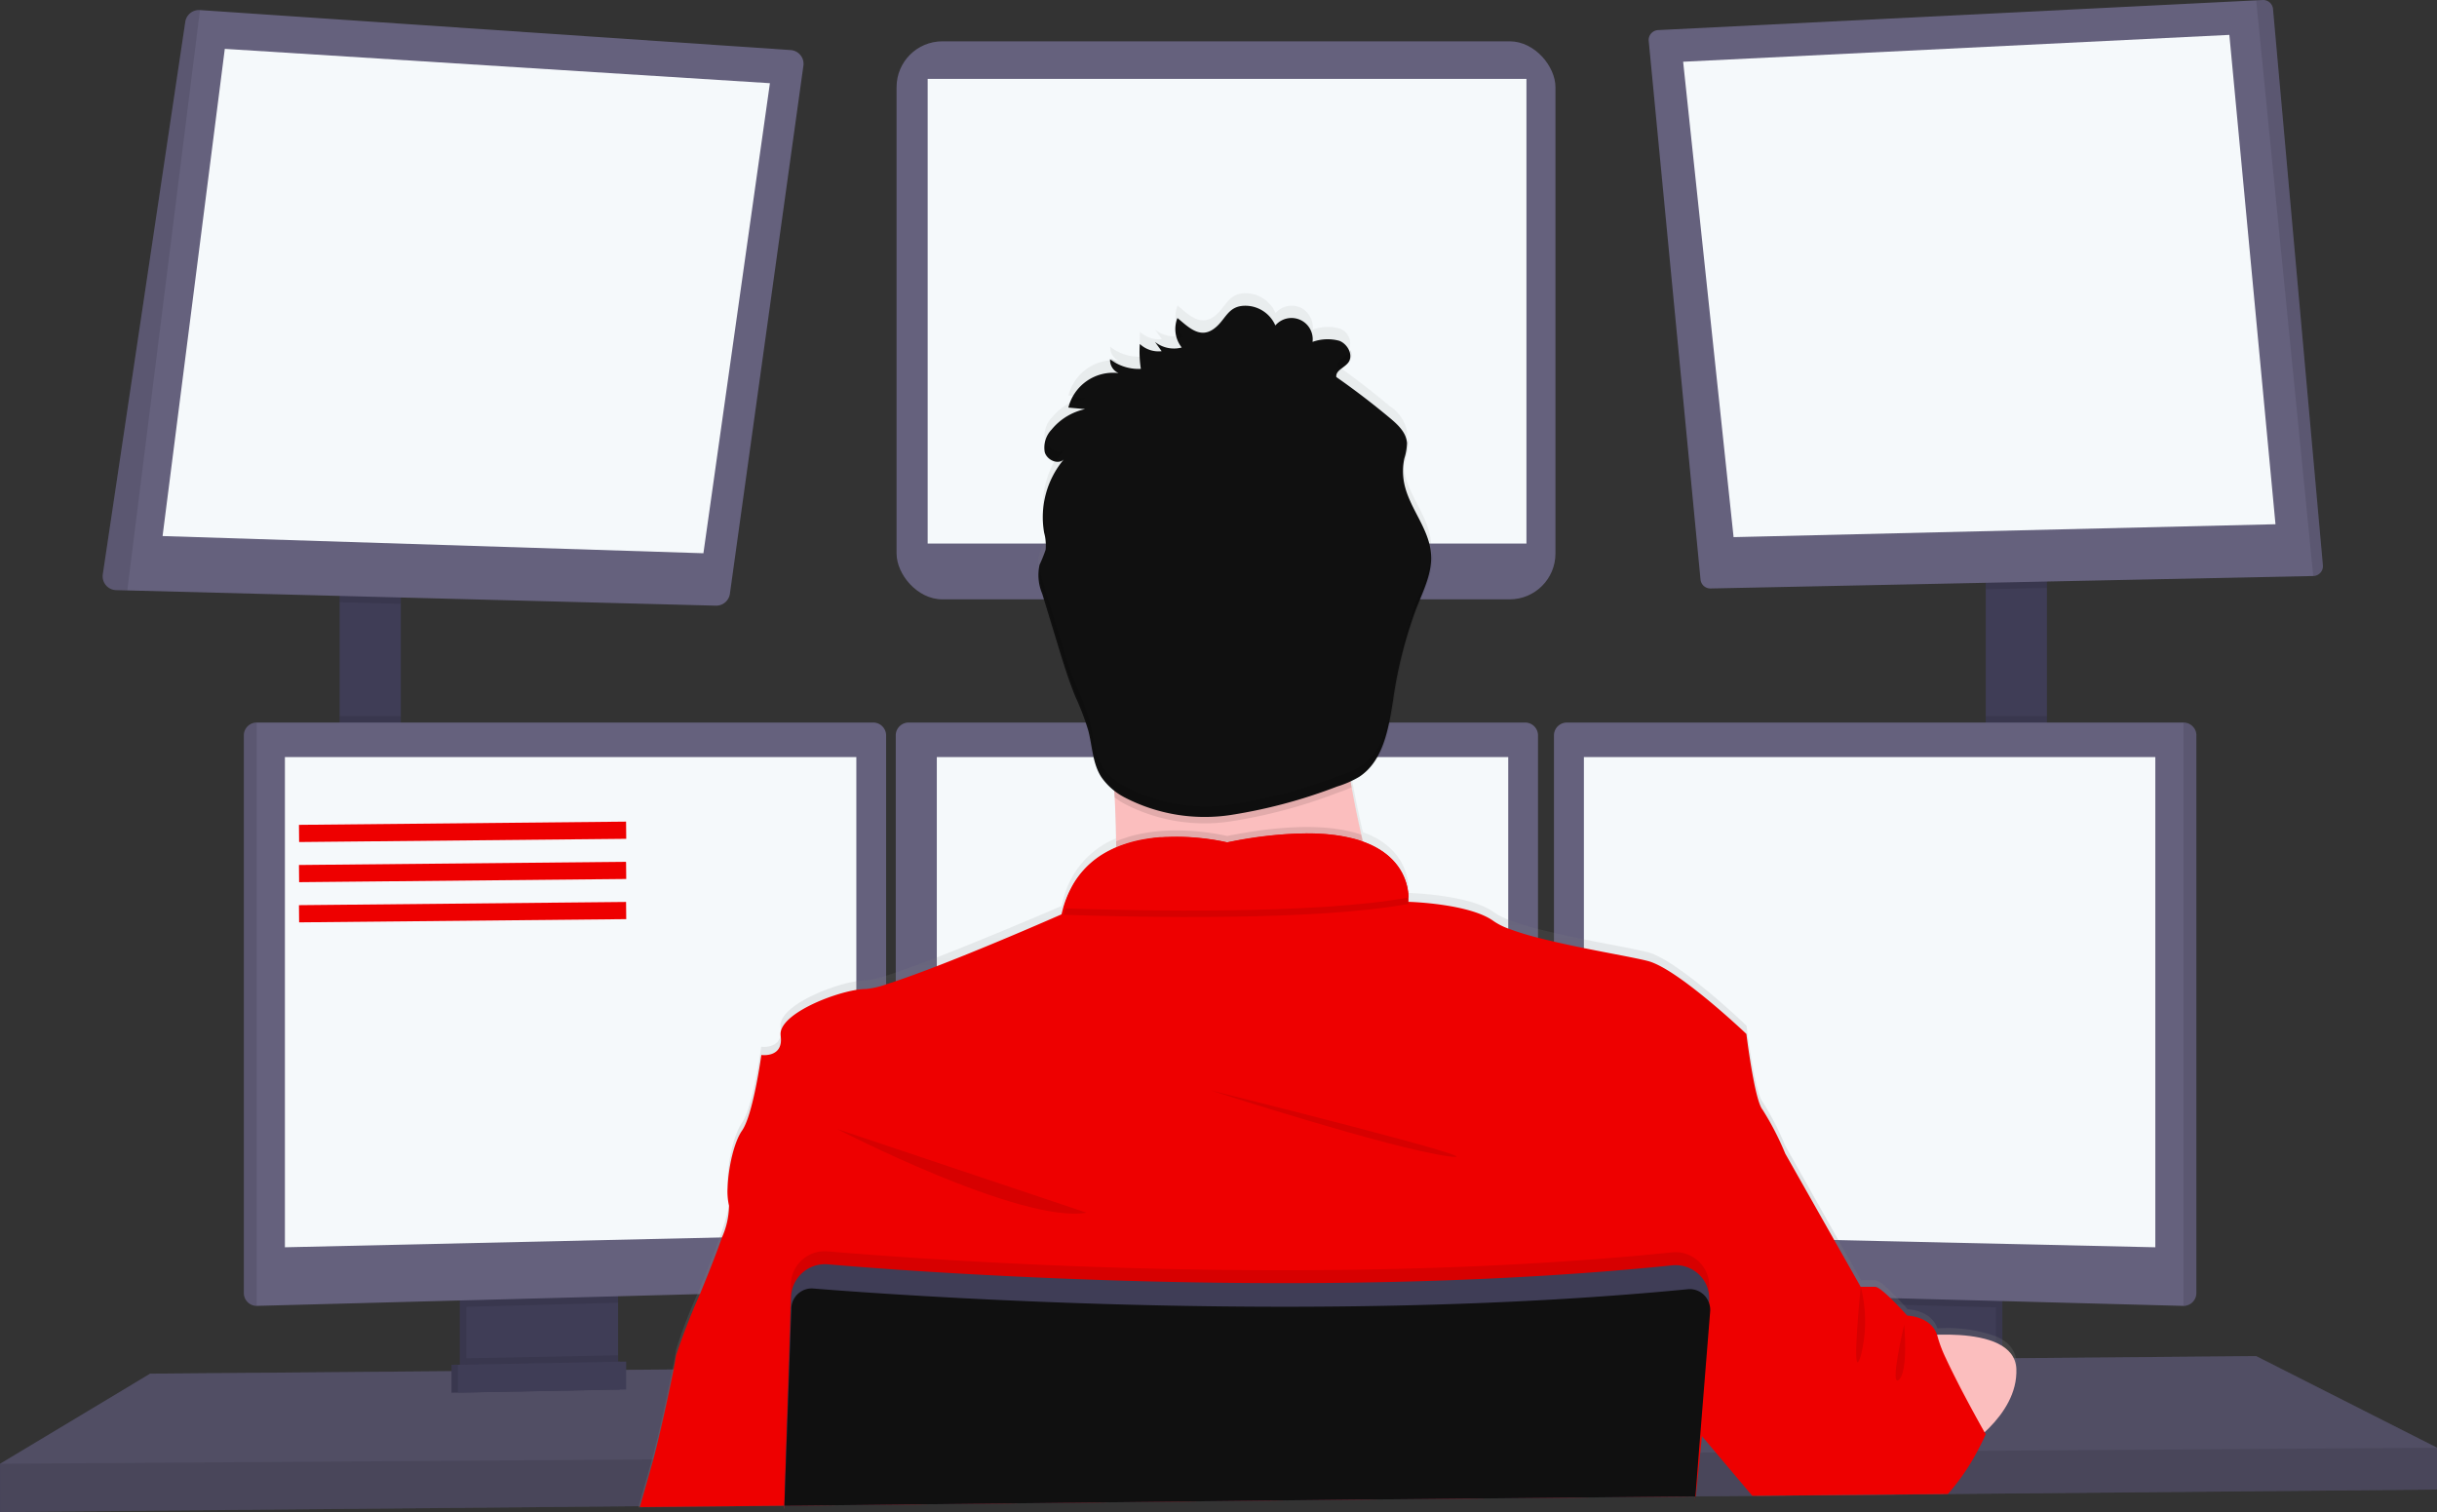 <svg xmlns="http://www.w3.org/2000/svg" xmlns:xlink="http://www.w3.org/1999/xlink" width="283.543" height="175.918" viewBox="0 0 283.543 175.918"><rect x="0" y="0" width="283.543" height="175.918" fill="#333333" stroke="none"/><defs><linearGradient id="a" x1="0.5" y1="1" x2="0.5" y2="-0.001" gradientUnits="objectBoundingBox"><stop offset="0" stop-color="gray" stop-opacity="0.251"/><stop offset="0.54" stop-color="gray" stop-opacity="0.122"/><stop offset="1" stop-color="gray" stop-opacity="0.102"/></linearGradient></defs><g transform="translate(0)"><rect width="7.117" height="21.597" transform="translate(39.516 68.112)" fill="#3f3d56"/><rect width="7.117" height="22.848" transform="translate(231.041 66.988)" fill="#3f3d56"/><path d="M389.643,515.825v4.869l-56.9.524-.607.011-21.627.2-.517.008-6.574.056h-.195l-40.071.371-65.777.611h-.056l-16.724.157-.18,0-74.313.682V517.7l17.473-10.488,35.059-.292.749,0,.247,0,.749-.011,16.833-.139.753,0,.24,0,.749,0,5.4-.045.142,0,13.316-.112h.109l103.9-.876,2.543-.019h.255l1.94-.019,14.1-.116.749-.011.693-.008h.36l4.386-.034.869-.011,1.165-.008,3.652-.034,5.794-.049.749-.008,1.3-.007h.243l27.984-.24Z" transform="translate(-106.1 -347.398)" fill="#65617d"/><path d="M389.643,515.825v4.869l-56.9.524-.607.011-21.627.2-.517.008-6.574.056h-.195l-40.071.371-65.777.611h-.056l-16.724.157-.18,0-74.313.682V517.7l17.473-10.488,35.059-.292.749,0,.247,0,.749-.011,16.833-.139.753,0,.24,0,.749,0,5.4-.045.142,0,13.316-.112h.109l103.9-.876,2.543-.019h.255l1.94-.019,14.1-.116.749-.011.693-.008h.36l4.386-.034.869-.011,1.165-.008,3.652-.034,5.794-.049.749-.008,1.3-.007h.243l27.984-.24Z" transform="translate(-106.1 -347.398)" opacity="0.2"/><path d="M345.938,656.57v9.173a2.3,2.3,0,0,1-1.311,2.075,2.245,2.245,0,0,1-.936.225l-13.072.277a2.249,2.249,0,0,1-1.011-.214,2.292,2.292,0,0,1-1.337-2.086v-9.45Z" transform="translate(-274.772 -506.867)" fill="#3f3d56"/><path d="M345.938,656.57v9.173a2.3,2.3,0,0,1-1.311,2.075,2.245,2.245,0,0,1-.936.225l-13.072.277a2.249,2.249,0,0,1-1.011-.214,2.292,2.292,0,0,1-1.337-2.086v-9.45Z" transform="translate(-274.772 -506.867)" opacity="0.1"/><path d="M347.938,656.57v9.173a2.3,2.3,0,0,1-1.311,2.075,2.244,2.244,0,0,1-.936.225l-13.072.277a2.249,2.249,0,0,1-1.011-.214,2.292,2.292,0,0,1-1.337-2.086v-9.45Z" transform="translate(-276.022 -506.867)" fill="#3f3d56"/><rect width="17.668" height="11.799" transform="translate(215.309 149.703)" fill="#3f3d56"/><rect width="17.668" height="11.799" transform="translate(215.309 149.703)" opacity="0.1"/><rect width="17.668" height="11.799" transform="translate(214.56 149.703)" fill="#3f3d56"/><path d="M218.717,265.82v2.146l-7.117-.184V265.82Z" transform="translate(-172.084 -197.712)" opacity="0.1"/><path d="M298.862,266.484l-8.551,61.428a1.611,1.611,0,0,1-1.637,1.39l-68.47-1.775-1.3-.034a1.611,1.611,0,0,1-1.558-1.824l9.6-64.3a1.611,1.611,0,0,1,1.7-1.36l68.717,4.652a1.607,1.607,0,0,1,1.5,1.828Z" transform="translate(-205.387 -258.837)" fill="#65617d"/><path d="M163.84,99.16l-7.24,56.682,62.926,2,7.738-54.686Z" transform="translate(-137.685 -93.476)" fill="#f5f9fb"/><rect width="76.661" height="64.923" rx="5.33" transform="translate(104.315 4.807)" fill="#65617d"/><rect width="69.668" height="54.06" transform="translate(107.933 9.178)" fill="#f5f9fb"/><path d="M730.047,262.82v1.42l-7.117.146V262.82Z" transform="translate(-491.89 -195.836)" opacity="0.1"/><path d="M776.012,322.682a1.154,1.154,0,0,1-1.124,1.229l-70.118,1.45a1.154,1.154,0,0,1-1.172-1.045l-6.027-62.657a1.154,1.154,0,0,1,1.094-1.262l69.586-3.461L769,256.9a1.15,1.15,0,0,1,1.206,1.049Z" transform="translate(-505.744 -256.896)" fill="#65617d"/><path d="M628.93,97.944l63.552-3.124,5.367,56.933-63.05,1.5Z" transform="translate(-433.098 -90.762)" fill="#f5f9fb"/><path d="M894.041,322.682a1.154,1.154,0,0,1-1.124,1.229l-6.637-66.975.749-.037a1.15,1.15,0,0,1,1.206,1.049Z" transform="translate(-623.773 -256.896)" opacity="0.1"/><path d="M228.658,259.992,220.2,327.518l-1.3-.034a1.611,1.611,0,0,1-1.558-1.824l9.6-64.3A1.611,1.611,0,0,1,228.658,259.992Z" transform="translate(-205.387 -258.83)" opacity="0.1"/><rect width="7.117" height="6.398" transform="translate(39.516 83.312)" opacity="0.1"/><path d="M268.6,483.65v1.862l-17.668.472V483.65Z" transform="translate(-196.682 -333.951)" opacity="0.1"/><path d="M335.915,482.8v63a1.5,1.5,0,0,1-1.442,1.479l-71.785,1.91h-.019a1.5,1.5,0,0,1-1.48-1.48V482.8a1.5,1.5,0,0,1,1.48-1.479h71.766A1.5,1.5,0,0,1,335.915,482.8Z" transform="translate(-232.817 -397.259)" fill="#65617d"/><path d="M262.688,481.32v67.871h-.019a1.5,1.5,0,0,1-1.48-1.48V482.8a1.5,1.5,0,0,1,1.48-1.479Z" transform="translate(-232.817 -397.259)" opacity="0.1"/><path d="M194.6,319.15h66.485v55.529l-66.485,1.5Z" transform="translate(-161.451 -231.067)" fill="#f5f9fb"/><rect width="7.117" height="6.525" transform="translate(231.041 83.312)" opacity="0.1"/><path d="M696.6,483.65v2.4l-17.668-.472V483.65Z" transform="translate(-464.37 -333.951)" opacity="0.1"/><path d="M742.89,482.8v64.911a1.5,1.5,0,0,1-1.5,1.48h0l-71.8-1.91a1.5,1.5,0,0,1-1.442-1.479v-63a1.5,1.5,0,0,1,1.479-1.479H741.4a1.5,1.5,0,0,1,1.495,1.479Z" transform="translate(-487.346 -397.259)" fill="#65617d"/><path d="M865.188,482.8v64.912a1.5,1.5,0,0,1-1.5,1.479h0V481.32h0a1.5,1.5,0,0,1,1.5,1.48Z" transform="translate(-609.644 -397.259)" opacity="0.1"/><path d="M664.585,319.15H598.1v55.529l66.485,1.5Z" transform="translate(-413.816 -231.067)" fill="#f5f9fb"/><path d="M538.415,482.8v63a1.5,1.5,0,0,1-1.442,1.479l-71.785,1.91h0a1.5,1.5,0,0,1-1.5-1.48V482.8a1.5,1.5,0,0,1,1.48-1.479h71.766A1.5,1.5,0,0,1,538.415,482.8Z" transform="translate(-359.468 -397.259)" fill="#65617d"/><path d="M397.1,319.15h66.485v55.529l-66.485,1.5Z" transform="translate(-288.103 -231.067)" fill="#f5f9fb"/><path d="M389.643,533.65v4.869l-56.9.524-.607.011-21.627.2-.517.008-6.574.056h-.195l-40.071.371-65.777.611h-.056l-16.724.157-.18,0-74.313.682v-5.618l75.852-.5h.18l15.353-.1h.071l106.031-.7h.109l.064,0h.176l1.794-.011h.547l27.9-.187,1.648-.008.367,0Z" transform="translate(-106.1 -365.223)" opacity="0.1"/><circle cx="19.226" cy="19.226" r="19.226" transform="translate(123.541 51.257)" fill="#fbbebe"/><path d="M383.74,489.233a.465.465,0,0,1,.037-.131c.375-1.345,1.041-3.618,1.539-5.435.064-.225.124-.446.18-.655.551-2.049,1.622-6.847,2.217-9.84.21-1.052.375-1.873.408-2.285a62.346,62.346,0,0,1,2.48-6.454c.9-2.187,1.873-4.577,2.588-6.592a22.983,22.983,0,0,0,1.1-3.689,1.91,1.91,0,0,0,0-.8,5.5,5.5,0,0,1-.18-1.311h0c-.086-2.322.607-5.993,1.678-7.532,1.311-1.873,2.247-8.862,2.247-8.862s1.94.281,2.247-1.322a2.3,2.3,0,0,0,.037-.524,2.773,2.773,0,0,0-.034-.416c-.333-2.337,5.514-4.824,8.8-5.36a7.362,7.362,0,0,1,1.124-.1,10.2,10.2,0,0,0,2.341-.539q.524-.161,1.124-.375c1.378-.464,3.026-1.079,4.776-1.753,6.577-2.551,14.54-5.993,14.54-5.993.056-.266.12-.521.191-.772a10.379,10.379,0,0,1,6.124-7.09h0v-.749c0-1.292-.056-2.622-.112-3.948,0-.258-.022-.517-.037-.775V405.5c0-.262-.026-.524-.041-.783l-.067-.052a6.145,6.145,0,0,1-1.461-1.573,5.716,5.716,0,0,1-.532-1.124,34.319,34.319,0,0,1-.891-4.026l-.067-.277a31.459,31.459,0,0,0-1.5-3.963c-.828-2.03-1.465-4.12-2.1-6.236q-.577-1.922-1.165-3.85l-.592-1.963c-.112-.375-.225-.749-.311-1.124h0a4.964,4.964,0,0,1-.1-.524h0a3.746,3.746,0,0,1,.09-1.727,12.032,12.032,0,0,1,.494-1.124,2.954,2.954,0,0,0,.187-.517h0a1.147,1.147,0,0,0,.03-.12,2.119,2.119,0,0,0,.041-.4,6.92,6.92,0,0,0-.195-1.457.026.026,0,0,1,0-.019.964.964,0,0,0-.019-.1,9.535,9.535,0,0,1-.135-1.124,10.656,10.656,0,0,1,1.3-5.832l.071-.135a9.455,9.455,0,0,1,.689-1.041h0a5.282,5.282,0,0,1,.375-.457,1.5,1.5,0,0,1-2.079-.539,1.433,1.433,0,0,1-.086-.169c-.019-.045-.034-.094-.049-.142a3.06,3.06,0,0,1,.794-2.641,6.925,6.925,0,0,1,2.15-1.76h0a1.441,1.441,0,0,1,.15-.079,6.413,6.413,0,0,1,.989-.4h0a5.648,5.648,0,0,1,.61-.165l-1.39-.127-.562-.052a5.428,5.428,0,0,1,4.869-4.086h.4a4.4,4.4,0,0,1,.588.049,1.663,1.663,0,0,1-.993-1.622,5.4,5.4,0,0,0,3.442,1.146h.142a11.245,11.245,0,0,1-.127-1.225h0a12.435,12.435,0,0,1,0-1.671,3.161,3.161,0,0,0,2.54.846l-.779-1.086a3.555,3.555,0,0,0,2.457.768l.18-.019a2.626,2.626,0,0,0,.446-.086H447c-.071-.09-.135-.184-.2-.281l-.022-.045a3.624,3.624,0,0,1-.375-.783,2.486,2.486,0,0,1-.09-.326h0a3.277,3.277,0,0,1,.169-2.041c1.21,1.011,2.536,2.393,4.12,1.348s1.637-2.963,4.12-2.768a3.82,3.82,0,0,1,3.15,2.292,2.528,2.528,0,0,1,2.873-.655,2.566,2.566,0,0,1,1.453,2.581,5.176,5.176,0,0,1,3.128-.124,1.826,1.826,0,0,1,1.064,2.495.544.544,0,0,1-.052.075c-.461.6-1.479.921-1.371,1.671l.157.112.487.352q2.865,2.068,5.581,4.345a4.517,4.517,0,0,1,1.981,2.933,3.236,3.236,0,0,1-.09.888h0c-.06.292-.142.584-.206.876a7.308,7.308,0,0,0-.127,2.266h0c.026.221.06.438.1.659.573,2.9,2.888,5.285,3.116,8.24v.21a6.647,6.647,0,0,1-.026.948,20.219,20.219,0,0,1-1.678,5.244c-.041.1-.082.21-.12.315a52.18,52.18,0,0,0-2.622,10.548,37.557,37.557,0,0,1-.749,3.779,10.011,10.011,0,0,1-1.907,3.907,6.073,6.073,0,0,1-1.258,1.124,6.985,6.985,0,0,1-.993.528v.022c.041.229.075.457.116.685.023.12.041.24.064.375h0a.054.054,0,0,0,0,.022c.315,1.772.674,3.506,1.053,5.154l.191.82c4.719,1.7,5.278,5.2,5.311,6.532a3.615,3.615,0,0,1,0,.536s7.117.187,9.926,2.247a7.615,7.615,0,0,0,1.689.862,31.076,31.076,0,0,0,3.465,1.082c.6.157,1.232.311,1.873.461,1.124.258,2.315.509,3.465.749,3.068.618,5.956,1.124,7.42,1.5,3.495.884,11.488,8.547,11.488,8.547s.936,7.731,1.873,8.858a33.411,33.411,0,0,1,2.622,5.09l6.2,11.016,2.622,4.633h1.685a2.865,2.865,0,0,1,1.2.787c.446.4.94.891,1.375,1.341l.719.768.449.5s2.723.067,3.461,2.221a16.9,16.9,0,0,1,6.847.937,5.29,5.29,0,0,1,.749.4,3.251,3.251,0,0,1,1.547,2.12,3.134,3.134,0,0,1,.067.539c0,.214,0,.427,0,.637-.135,2.835-1.981,5.2-3.678,6.783l.12.213s-.056.135-.165.375c-.03.071-.067.15-.109.24h0c-.221.472-.573,1.18-1.034,2.008a23.716,23.716,0,0,1-3.585,4.933l-.109.112-21.627.2-.064-.075-4.2-5-2.086-2.487-.064-.079-.06.6-.2,1.985-.487,4.8-.026.24v.064l-.056.554.041-.554h-.109l-40.078.375-65.78.727v.315h-.052v-.315l-16.762.18Z" transform="translate(-309.465 -313.866)" fill="url(#a)"/><path d="M561.251,481.254s-37.269,4.495-33.711,0c1.289-1.626,1.644-6.442,1.573-11.93-.022-1.667-.082-3.394-.169-5.113-.412-8.24-1.4-16.293-1.4-16.293s32.587-15.357,28.841-3.184c-1.5,4.918-1.008,11.825.131,18.308.333,1.892.719,3.746,1.124,5.506a129.067,129.067,0,0,0,3.615,12.705Z" transform="translate(-399.253 -371.442)" fill="#fbbebe"/><path d="M561.251,527.369s-37.269,4.495-33.711,0c1.289-1.626,1.644-6.442,1.573-11.93,5.682-2.427,12.911-.618,12.911-.618,7.611-1.517,12.492-1.221,15.612-.157a129.08,129.08,0,0,0,3.615,12.705Z" transform="translate(-399.253 -417.558)" opacity="0.1"/><path d="M400.992,594.286v-.315l65.78-.715,40.078-.375h.112l-.041.554.056-.554h.071v-.064l.513-5.038.195-1.906.06-.6.052-.5,2.315-7.72,2.315-7.708,1.948-6.491,2.974-9.918a33.274,33.274,0,0,0-2.622-5.057c-.936-1.124-1.873-8.8-1.873-8.8s-7.993-7.615-11.488-8.491c-1.465-.375-4.356-.873-7.427-1.5-1.15-.232-2.33-.479-3.465-.749-.641-.146-1.27-.3-1.873-.453a32.95,32.95,0,0,1-3.465-1.071,7.757,7.757,0,0,1-1.686-.858c-2.753-2.019-9.652-2.247-9.918-2.247h0a.157.157,0,0,1,0-.026v-.034a3.828,3.828,0,0,0,0-.472,3,3,0,0,0-.034-.524.472.472,0,0,0-.026-.187c-.019-.135-.041-.277-.075-.427a1.878,1.878,0,0,0-.045-.2,6.447,6.447,0,0,0-.468-1.307c-.026-.06-.06-.124-.09-.184a6.838,6.838,0,0,0-.637-.985c-.049-.064-.1-.131-.157-.195a7.34,7.34,0,0,0-1.019-.989c-.1-.079-.206-.161-.315-.236a1.743,1.743,0,0,0-.191-.135l-.333-.217-.311-.18c-.273-.15-.562-.3-.877-.434-.1-.045-.2-.086-.307-.127l-.408-.157h-.022l-.281-.112c-.214-.071-.431-.135-.659-.2L467,516.3l-.375-.086-.375-.079c-.375-.075-.775-.142-1.195-.195l-.427-.053-.438-.045-.453-.037-.644-.037-.749-.026a46.716,46.716,0,0,0-9.833,1.046,27.067,27.067,0,0,0-6.835-.63h-.326l-.375.022h-.24l-.483.045a3.593,3.593,0,0,0-.487.056c-.161.023-.33.041-.491.067l-.247.041c-.244.041-.491.086-.749.139q-.124.022-.247.056c-.326.071-.652.157-.974.255-.161.045-.322.1-.483.154-.082.023-.161.052-.24.082l-.24.086-.236.094-.281.112c-.142.06-.281.124-.419.191-.079.034-.157.071-.232.112s-.154.075-.225.116a10.4,10.4,0,0,0-2.326,1.641l-.191.183L436,519.8c-.064.064-.124.131-.184.2a8.933,8.933,0,0,0-.682.843c-.06.079-.116.157-.172.24a10.007,10.007,0,0,0-.644,1.094c-.049.09-.094.184-.139.273a12.249,12.249,0,0,0-.749,1.966q-.1.375-.191.749s-7.93,3.5-14.507,6.03c-1.749.674-3.4,1.285-4.776,1.745-.4.135-.775.259-1.124.375a10,10,0,0,1-2.341.539,7.347,7.347,0,0,0-1.124.1c-3.023.491-8.2,2.622-8.768,4.761a1.382,1.382,0,0,0-.037.524s0,.026,0,.041c.375,2.622-2.247,2.247-2.247,2.247s-.936,6.929-2.247,8.8c-.948,1.349-1.6,4.356-1.678,6.626h0a7.342,7.342,0,0,0,.165,2.109v.053a9.246,9.246,0,0,1-.82,3.629c-.663,1.929-1.629,4.326-2.558,6.589a76.732,76.732,0,0,0-2.8,7.2c-.034.3-.131.847-.266,1.547-.547,2.854-1.76,8.289-2.36,10.488-.446,1.641-1.094,3.888-1.539,5.431a.525.525,0,0,1-.037.131l16.792-.165v.315h.052Z" transform="translate(-309.734 -418.787)" fill="#e00"/><path d="M445.44,607.57s21.35,11.05,29.029,9.739Z" transform="translate(-348.054 -476.221)" opacity="0.1"/><path d="M561.44,595.57s20.788,6.742,27.717,7.678S561.44,595.57,561.44,595.57Z" transform="translate(-420.605 -468.716)" opacity="0.1"/><path d="M555.953,525.218c-10.862,2-31.313,1.569-40.153,1.266,3.24-11.611,19.039-7.664,19.039-7.664C554.395,514.918,555.893,523.016,555.953,525.218Z" transform="translate(-392.06 -420.058)" opacity="0.1"/><path d="M555.953,523.218c-10.862,2-31.313,1.569-40.153,1.266,3.24-11.611,19.039-7.664,19.039-7.664C554.395,512.918,555.893,521.016,555.953,523.218Z" transform="translate(-392.06 -418.807)" fill="#e00"/><path d="M776.94,671.763s12.8-1.966,13.046,3.652-6.525,9.544-6.525,9.544Z" transform="translate(-555.387 -516.161)" fill="#fbbebe"/><path d="M556.875,463.043a17.6,17.6,0,0,1-1.686.652A60.2,60.2,0,0,1,542.829,467a20.2,20.2,0,0,1-12.42-2.06,10.759,10.759,0,0,1-1.124-.73c-.412-8.24-1.4-16.293-1.4-16.293s32.587-15.357,28.841-3.184C555.231,449.652,555.736,456.559,556.875,463.043Z" transform="translate(-399.615 -371.442)" opacity="0.1"/><path d="M524.627,356.717a3.547,3.547,0,0,1-3.116-.655l.779,1.083a3.173,3.173,0,0,1-2.539-.843,12.765,12.765,0,0,0,.12,2.9,5.439,5.439,0,0,1-3.581-1.124,1.655,1.655,0,0,0,.989,1.614,5.371,5.371,0,0,0-5.843,4.012l1.955.18a6.918,6.918,0,0,0-3.91,2.386,3.03,3.03,0,0,0-.794,2.622c.262.914,1.528,1.5,2.217.847a10.465,10.465,0,0,0-2.285,8.536,5.418,5.418,0,0,1,.172,1.97,16.7,16.7,0,0,1-.708,1.757,5.55,5.55,0,0,0,.315,3.371l1.757,5.776c.637,2.086,1.27,4.176,2.1,6.2a30.754,30.754,0,0,1,1.5,3.937c.472,1.813.491,3.8,1.5,5.382a7.466,7.466,0,0,0,2.689,2.371,20.206,20.206,0,0,0,12.42,2.06,60.16,60.16,0,0,0,12.342-3.307,11.614,11.614,0,0,0,2.562-1.124c2.791-1.828,3.412-5.566,3.933-8.858a50.292,50.292,0,0,1,2.731-10.787c.817-2.056,1.873-4.143,1.693-6.345-.229-2.925-2.543-5.3-3.116-8.173a7.117,7.117,0,0,1,.026-2.91,6.615,6.615,0,0,0,.3-1.76c-.064-1.206-1.053-2.135-1.981-2.91q-3.023-2.525-6.24-4.772c-.109-.749.91-1.071,1.371-1.663.652-.835-.022-2.161-1.011-2.551a5.177,5.177,0,0,0-3.128.124,2.468,2.468,0,0,0-4.326-1.914,3.821,3.821,0,0,0-3.154-2.277c-2.483-.195-2.532,1.7-4.12,2.749s-2.9-.333-4.12-1.337A3.476,3.476,0,0,0,524.627,356.717Z" transform="translate(-387.133 -316.286)" fill="#101010"/><path d="M741.4,643.066s-.333.794-.948,1.944a25.845,25.845,0,0,1-3.371,4.933l-.1.109h-.607l-21.627.2h-.517l-.064-.075-4.2-4.978-1.581-1.877-.064-.079-.135-.157-.075-.09-.1-.116-3.075-3.648,1.124-4.682,1.914-7.888.049-.191.375-1.5.266-1.124.891-3.663,3.056-12.6,5.431,2.809,5.727,10.113,3.075,5.431h1.686c.318,0,1.049.614,1.783,1.322.262.251.524.517.749.749.667.689,1.195,1.281,1.195,1.281s2.731.06,3.465,2.21a2.608,2.608,0,0,1,.094.318,15.1,15.1,0,0,0,.948,2.457c.483,1.053,1.09,2.247,1.7,3.442,1.142,2.191,2.3,4.277,2.731,5.034l.052.094Z" transform="translate(-510.356 -476.227)" fill="#e00"/><path d="M536.619,649.891l-.037.536v.037l-.064.861-.5,6.933-.6,8.353-.172,2.352L534.87,674v.064l-40.078.375-65.769.712v.315h-.052v-.419l.169-5.379.322-10.51.277-8.911.026-.888a3.944,3.944,0,0,1,4.278-3.809c1.768.15,4.064.333,6.81.528l1.124.082c15.855,1.1,45.157,2.524,74.725.749.622-.034,1.247-.071,1.873-.116,4.585-.288,9.165-.659,13.7-1.124a3.944,3.944,0,0,1,4.345,4.206Z" transform="translate(-337.753 -499.964)" opacity="0.1"/><path d="M429.08,677.983v-.315l65.781-.715,40.078-.375h.112v-.064l.375-5.034.161-2.247.614-8.469.483-6.7V653.9a3.975,3.975,0,0,0-.041-.925.11.11,0,0,0,0-.037,3.892,3.892,0,0,0-.749-1.738,3.948,3.948,0,0,0-3.528-1.5c-4.536.464-9.117.835-13.7,1.124-.625.045-1.251.083-1.873.116-29.568,1.757-58.87.333-74.725-.749l-1.124-.082c-2.745-.195-5.042-.375-6.809-.528a3.948,3.948,0,0,0-4.21,3.2,4.117,4.117,0,0,0-.067.614l-.255,8.3-.348,10.514-.165,5.379V678Z" transform="translate(-337.822 -502.485)" fill="#3f3d56"/><path d="M536.819,659.739l-.461,5.742-.685,8.559-.172,2.143-.375,4.8-.022.24v.064h0l-.056.554.041-.554h-.109l-40.078.375-65.792.712v-.1l.184-5.379.375-10.51.24-6.986a2.382,2.382,0,0,1,1.146-1.966,2.34,2.34,0,0,1,1.416-.337c.787.064,1.753.139,2.88.221,1.832.135,4.09.292,6.72.457,4.869.307,10.978.637,17.979.906,19.477.749,45.771,1,70.747-1.187,1.124-.1,2.285-.206,3.42-.315a2.344,2.344,0,0,1,1.3.247,1.941,1.941,0,0,1,.322.2,2.3,2.3,0,0,1,.749.921,1.343,1.343,0,0,1,.094.229A2.351,2.351,0,0,1,536.819,659.739Z" transform="translate(-337.841 -507.186)" fill="#101010"/><path d="M347.938,677.87v1.195a2.3,2.3,0,0,1-1.311,2.075l-15.02.288a2.292,2.292,0,0,1-1.337-2.086v-1.124Z" transform="translate(-276.022 -520.189)" opacity="0.1"/><path d="M265.921,510.147l-19.571.375v-3.247l19.571-.375Z" transform="translate(-193.818 -348.493)" fill="#3f3d56"/><path d="M265.921,510.147l-19.571.375v-3.247l19.571-.375Z" transform="translate(-193.818 -348.493)" opacity="0.1"/><path d="M267.921,510.147l-19.571.375v-3.247l19.571-.375Z" transform="translate(-195.069 -348.493)" fill="#3f3d56"/><g transform="translate(120.94 37.578)" opacity="0.1"><path d="M551.677,358.846a3.652,3.652,0,0,1-.708-1.626,3.555,3.555,0,0,0,.157,1.723A3.37,3.37,0,0,0,551.677,358.846Z" transform="translate(-534.969 -357.22)"/><path d="M540,365.886a13.153,13.153,0,0,1-.139-1.386v1.39Z" transform="translate(-528.048 -361.773)"/><path d="M621.687,396.316a6.872,6.872,0,0,1,.135-.992,6.735,6.735,0,0,0,.3-1.757,2.308,2.308,0,0,0-.06-.4c-.064.345-.165.689-.24,1.03A7.168,7.168,0,0,0,621.687,396.316Z" transform="translate(-579.21 -379.705)"/><path d="M600.917,367.5l.408.3a7.386,7.386,0,0,0,.963-.832,1.375,1.375,0,0,0,.142-1.363,1.124,1.124,0,0,1-.142.24C601.827,366.432,600.808,366.757,600.917,367.5Z" transform="translate(-566.23 -362.461)"/><path d="M518.216,380.29a4.606,4.606,0,0,0-.326.854,6.8,6.8,0,0,1,1.873-.708Z" transform="translate(-514.307 -371.649)"/><path d="M531.369,368.641a5.552,5.552,0,0,1-.7-.461,1.6,1.6,0,0,0,.034.442A4.437,4.437,0,0,1,531.369,368.641Z" transform="translate(-522.295 -364.075)"/><path d="M554.019,428.33a19.291,19.291,0,0,1-1.686,5.289A50.277,50.277,0,0,0,549.6,444.41c-.521,3.292-1.124,7.031-3.933,8.855a11.237,11.237,0,0,1-2.558,1.124,59.964,59.964,0,0,1-12.361,3.307,20.2,20.2,0,0,1-12.42-2.056,7.493,7.493,0,0,1-2.689-2.371c-1-1.584-1.019-3.57-1.5-5.382a30.8,30.8,0,0,0-1.5-3.94c-.828-2.015-1.464-4.12-2.1-6.192q-.88-2.888-1.757-5.779a10.781,10.781,0,0,1-.427-1.779,6.712,6.712,0,0,0,.427,2.9q.876,2.9,1.757,5.779c.633,2.086,1.27,4.176,2.1,6.192a30.79,30.79,0,0,1,1.5,3.94c.472,1.813.491,3.8,1.5,5.383a7.493,7.493,0,0,0,2.689,2.371,20.209,20.209,0,0,0,12.42,2.056,60.415,60.415,0,0,0,12.361-3.307,11.237,11.237,0,0,0,2.558-1.124c2.79-1.824,3.412-5.562,3.933-8.855a50.275,50.275,0,0,1,2.731-10.791c.817-2.053,1.873-4.139,1.693-6.345C554.027,428.375,554.019,428.352,554.019,428.33Z" transform="translate(-508.324 -401.695)"/><path d="M510.073,419.031v-.041a5.243,5.243,0,0,0-.172-1.966,9.967,9.967,0,0,1-.146-1.244,10.248,10.248,0,0,0,.146,2.367C509.961,418.439,510.028,418.735,510.073,419.031Z" transform="translate(-509.21 -393.846)"/><path d="M511.487,396.3a10.4,10.4,0,0,1,.977-1.375c-.685.656-1.951.071-2.217-.839a2.184,2.184,0,0,0,0,1.124A1.644,1.644,0,0,0,511.487,396.3Z" transform="translate(-509.481 -380.28)"/></g><path d="M762.559,656.57a16.275,16.275,0,0,1,0,8.053C761.372,668.369,762.559,656.57,762.559,656.57Z" transform="translate(-546.063 -506.867)" opacity="0.1"/><path d="M775.267,668.3s.5,5.469-.625,6.439S775.267,668.3,775.267,668.3Z" transform="translate(-553.714 -514.204)" opacity="0.1"/><line y1="0.375" x2="38.059" transform="translate(34.793 96.59)" fill="none" stroke="#e00" stroke-miterlimit="10" stroke-width="2"/><line y1="0.371" x2="38.059" transform="translate(34.793 101.264)" fill="none" stroke="#e00" stroke-miterlimit="10" stroke-width="2"/><line y1="0.375" x2="38.059" transform="translate(34.793 105.935)" fill="none" stroke="#e00" stroke-miterlimit="10" stroke-width="2"/></g></svg>